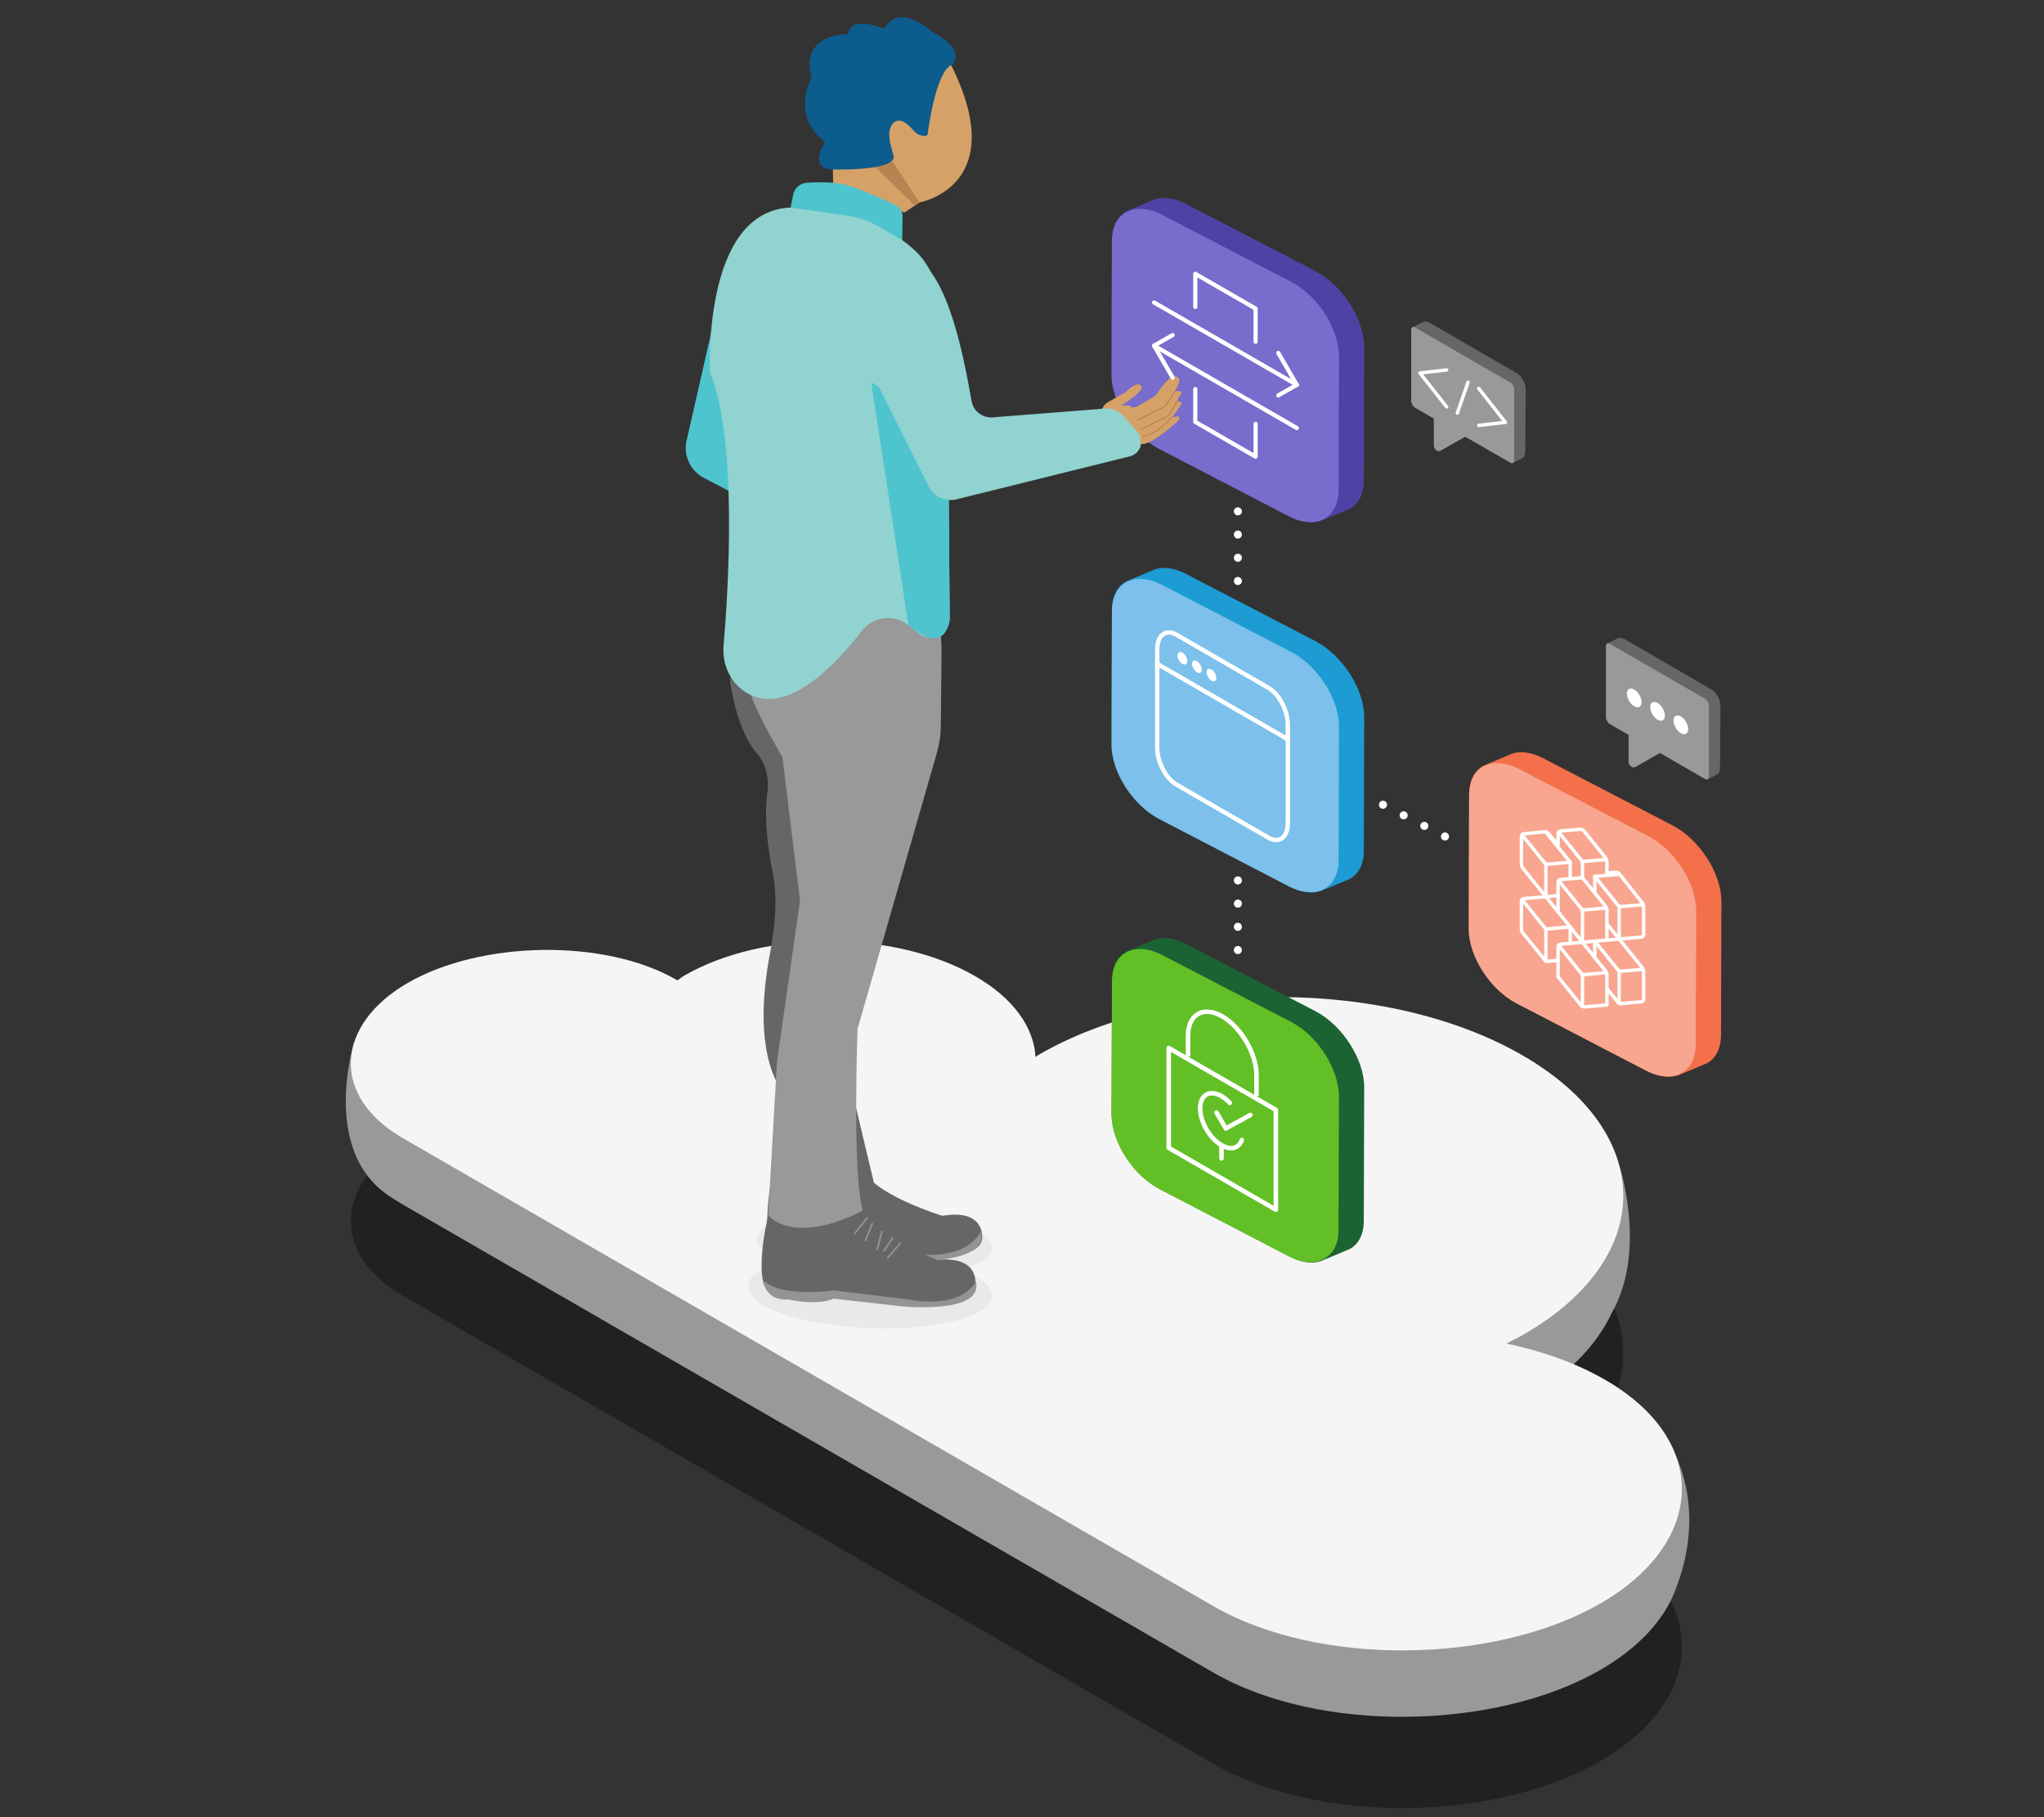<?xml version="1.0" encoding="UTF-8"?><svg id="artwork" xmlns="http://www.w3.org/2000/svg" xmlns:xlink="http://www.w3.org/1999/xlink" viewBox="0 0 450 400"><rect x="0" y="0" width="450" height="400" fill="#333333" stroke="none"/><defs><style>.cls-1,.cls-2,.cls-3,.cls-4,.cls-5,.cls-6,.cls-7,.cls-8,.cls-9,.cls-10,.cls-11{fill:none;}.cls-2,.cls-3,.cls-4,.cls-5{stroke-linejoin:round;}.cls-2,.cls-3,.cls-4,.cls-5,.cls-7,.cls-8,.cls-9,.cls-10,.cls-11{stroke:#fff;}.cls-2,.cls-3,.cls-5,.cls-9,.cls-11{stroke-linecap:round;}.cls-3,.cls-7,.cls-11{stroke-width:.75px;}.cls-12{clip-path:url(#clippath);}.cls-13{opacity:.05;}.cls-14{fill:#f5f5f5;}.cls-15{fill:#fff;}.cls-16{fill:#f3704b;}.cls-17{fill:#999;}.cls-18{fill:#90d3d0;}.cls-19{fill:#b78451;}.cls-20{fill:#666;}.cls-21{fill:#d6a167;}.cls-22{fill:#1d9cd3;}.cls-23{fill:#1c6333;}.cls-24{fill:#0c5c8d;}.cls-25{fill:#949494;}.cls-26{fill:#4ec4ce;}.cls-27{fill:#4e43a4;}.cls-5{stroke-width:.92px;}.cls-28{clip-path:url(#clippath-1);}.cls-29{clip-path:url(#clippath-3);}.cls-30{clip-path:url(#clippath-2);}.cls-6{stroke:#949494;stroke-width:.36px;}.cls-6,.cls-31,.cls-7,.cls-32,.cls-33,.cls-34,.cls-8,.cls-9,.cls-10,.cls-11{stroke-miterlimit:10;}.cls-31{fill:#62c026;stroke:#62c026;stroke-width:.97px;}.cls-32{fill:#7cc0eb;stroke:#7cc0eb;}.cls-33{fill:#786ccd;stroke:#786ccd;}.cls-34{fill:#f8a68f;stroke:#f8a68f;}.cls-35{opacity:.35;}.cls-9{stroke-dasharray:0 0 .01 5.1;stroke-width:1.77px;}.cls-10{stroke-width:.96px;}</style><clipPath id="clippath"><rect class="cls-1" x="244.73" y="41.83" width="60.39" height="73.18"/></clipPath><clipPath id="clippath-1"><rect class="cls-1" x="244.73" y="123.28" width="60.39" height="73.18"/></clipPath><clipPath id="clippath-2"><rect class="cls-1" x="323.37" y="163.85" width="60.39" height="73.18"/></clipPath><clipPath id="clippath-3"><rect class="cls-1" x="244.73" y="204.73" width="60.39" height="73.18"/></clipPath></defs><g><g id="Your_Icon"><path class="cls-35" d="M148.99,250.41c.05,.03,.1,.07,.16,.1,.51-.34,.9-.72,1.46-1.04,17.65-10.19,46.35-10.14,64.11,.12,8.53,4.93,12.88,11.32,13.25,17.75,.29-.18,.55-.37,.85-.54,29.27-16.9,76.89-16.82,106.36,.2,29.46,17.01,29.61,44.51,.34,61.4-1.25,.72-2.58,1.38-3.9,2.04,7.94,1.67,15.4,4.31,21.77,7.99,23.26,13.43,22.08,35.88-1.03,49.22-23.11,13.34-61.98,14.02-85.24,.59l-178.42-103.01c-16.04-9.26-14.84-24.98,1.1-34.18,15.94-9.2,43.16-9.9,59.2-.64Z"/></g><path class="cls-17" d="M367.53,317.88l-7,5.51c-2.05-1.78-4.43-3.47-7.14-5.04-6.37-3.68-13.84-6.32-21.77-7.99,1.32-.66,2.65-1.31,3.9-2.04,9.61-5.55,16.05-12.24,19.32-19.32h0c7.88-13.79,1.64-32.52,1.64-32.52l-4.46,5.18c-3.7-5.36-9.31-10.4-16.84-14.74-29.47-17.01-77.09-17.1-106.36-.2-.3,.17-.56,.37-.85,.54-.36-6.44-4.71-12.83-13.25-17.75-17.76-10.25-46.46-10.31-64.11-.12-.56,.32-.95,.7-1.46,1.04-.06-.03-.1-.07-.16-.1-16.04-9.26-43.26-8.57-59.2,.64-1.81,1.05-3.43,2.18-4.86,3.37l-6.96-4.88s-7.83,24.76,8.79,34.49c.61,.41,1.25,.81,1.93,1.2l178.42,103.01c23.26,13.43,62.13,12.75,85.24-.59,8.53-4.93,14.07-11.09,16.5-17.59h0c7.58-19.3-1.32-32.1-1.32-32.1Z"/><g id="Your_Icon-2"><path class="cls-14" d="M148.99,215.71c.05,.03,.1,.07,.16,.1,.51-.34,.9-.72,1.46-1.04,17.65-10.19,46.35-10.14,64.11,.12,8.53,4.93,12.88,11.32,13.25,17.75,.29-.18,.55-.37,.85-.54,29.27-16.9,76.89-16.82,106.36,.2,29.46,17.01,29.61,44.51,.34,61.4-1.25,.72-2.58,1.38-3.9,2.04,7.94,1.67,15.4,4.31,21.77,7.99,23.26,13.43,22.08,35.88-1.03,49.22-23.11,13.34-61.98,14.02-85.24,.59L88.69,250.53c-16.04-9.26-14.84-24.98,1.1-34.18,15.94-9.2,43.16-9.9,59.2-.64Z"/></g></g><g><g><path class="cls-27" d="M244.72,82.14c-.02,6.17,4.8,13.68,10.77,16.78l28.43,14.76c3.19,1.66,6.05,1.7,8.04,.45-.12,.07-.23,.16-.35,.22l5.49-2.3c1.94-1.01,3.14-3.17,3.15-6.23l.09-29.38c.02-6.17-4.8-13.68-10.77-16.78l-28.43-14.76c-3-1.56-5.72-1.7-7.69-.68l-5.49,2.3s.01,0,.02,0c-1.95,1.01-3.16,3.17-3.17,6.24l-.09,29.38Zm3.67-35.8c.12-.05,.24-.11,.36-.15-.12,.04-.24,.1-.36,.15m.81-.27c.13-.03,.26-.07,.39-.1-.13,.02-.26,.06-.39,.1m.88-.15c.14-.01,.27-.04,.41-.05-.14,0-.27,.03-.41,.05m44.68,62.21c0,.38-.02,.75-.06,1.11,.04-.36,.06-.73,.06-1.11m-.11,1.43c-.03,.24-.06,.48-.11,.7,.05-.22,.08-.46,.11-.7m-.22,1.06c-.05,.19-.1,.39-.16,.57,.06-.18,.11-.38,.16-.57m-.32,.92c-.07,.16-.13,.33-.21,.48,.08-.15,.14-.32,.21-.48m-.41,.81c-.08,.14-.16,.28-.26,.41,.09-.13,.17-.27,.26-.41m-.5,.7c-.1,.12-.19,.24-.3,.35,.11-.11,.2-.23,.3-.35m-.58,.6c-.11,.1-.22,.2-.34,.29,.12-.09,.22-.19,.34-.29m-47.29-60.62c0-.37,.02-.72,.06-1.06,.11-1.02,.37-1.91,.76-2.66,.52-1,1.28-1.76,2.22-2.24h0c.47-.24,.98-.41,1.53-.51,.25-.04,.5-.07,.76-.08,.08,0,.16,0,.23,0,.2,0,.4,0,.6,.01,.08,0,.16,0,.24,.02,.56,.05,1.14,.16,1.74,.34,.09,.03,.18,.06,.27,.09,.23,.07,.45,.16,.68,.25,.09,.04,.18,.07,.28,.11,.31,.13,.63,.28,.95,.44l28.43,14.76c.32,.16,.63,.35,.94,.54,.07,.04,.13,.08,.2,.12,.3,.19,.6,.39,.89,.6,.05,.03,.1,.07,.15,.11,.27,.2,.53,.4,.79,.62,.04,.04,.09,.07,.14,.11,.28,.24,.55,.48,.82,.74,.06,.06,.11,.11,.17,.17,.27,.26,.54,.54,.8,.82,.39,.42,.75,.86,1.11,1.32,.09,.11,.17,.23,.26,.34,.35,.46,.68,.93,.99,1.41,.36,.55,.68,1.12,.97,1.7,.09,.18,.19,.35,.28,.53,.19,.38,.36,.76,.51,1.15,.05,.13,.09,.26,.14,.39,.21,.54,.39,1.08,.54,1.62,.03,.1,.06,.21,.09,.31,.1,.39,.18,.77,.25,1.15,.01,.05,.01,.09,.02,.14,.12,.7,.18,1.39,.18,2.07,0,.02,0,.03,0,.05l-.09,29.38s0,.05,0,.07c0,.34-.02,.67-.05,.98-.02,.22-.07,.43-.11,.64-.02,.11-.03,.23-.05,.33-.42,1.86-1.42,3.2-2.82,3.92-.23,.12-.48,.22-.73,.31-.51,.17-1.06,.27-1.64,.29-.58,.02-1.2-.02-1.85-.15-.97-.19-2-.56-3.06-1.11l-28.43-14.76c-.71-.37-1.4-.8-2.07-1.29-.67-.49-1.32-1.03-1.93-1.62-.31-.29-.61-.6-.9-.91-.58-.63-1.13-1.3-1.64-2-.25-.35-.5-.71-.73-1.07-1.86-2.89-3-6.15-2.99-9.09l.09-29.38Z"/><rect class="cls-1" x="244.73" y="41.83" width="60.39" height="73.18"/><g class="cls-12"><path class="cls-33" d="M245.37,51.96c.11-1.02,.37-1.91,.76-2.66,.52-1,1.28-1.76,2.22-2.24,.68-.35,1.45-.54,2.29-.59,.08,0,.16,0,.23,0,.2,0,.4,0,.6,.01,.08,0,.16,0,.24,.02,.56,.05,1.14,.17,1.74,.34,.09,.03,.18,.06,.27,.09,.23,.07,.45,.16,.68,.25,.09,.04,.18,.07,.27,.11,.31,.13,.63,.28,.95,.44l28.43,14.76c.32,.16,.63,.35,.94,.54,.07,.04,.13,.08,.2,.12,.3,.19,.6,.39,.89,.6,.05,.03,.1,.07,.15,.11,.27,.2,.53,.4,.79,.62,.05,.04,.09,.08,.14,.12,.28,.24,.55,.48,.82,.74,.06,.06,.11,.11,.17,.17,.27,.27,.54,.54,.8,.82,.39,.42,.76,.86,1.11,1.32,.09,.11,.17,.22,.26,.34,.35,.46,.68,.93,.99,1.41,.35,.55,.67,1.12,.97,1.7,.35,.68,.67,1.37,.93,2.06,.21,.54,.39,1.08,.54,1.62,.15,.53,.27,1.07,.36,1.6,.12,.7,.18,1.39,.18,2.07,0,.01,0,.03,0,.04l-.09,29.38s0,.05,0,.08c0,.34-.02,.67-.05,.98-.02,.22-.07,.43-.1,.64-.02,.11-.03,.23-.06,.33-.42,1.86-1.42,3.2-2.82,3.92h0c-.23,.12-.48,.22-.73,.31-.51,.17-1.06,.27-1.64,.29-.59,.02-1.2-.02-1.85-.15-.97-.19-2-.56-3.06-1.11l-28.43-14.76c-.71-.37-1.4-.8-2.07-1.29-.67-.49-1.32-1.03-1.93-1.62-.31-.29-.61-.6-.9-.91-.58-.63-1.13-1.3-1.64-2-.25-.35-.5-.71-.73-1.07-1.86-2.89-3-6.15-2.99-9.08l.09-29.38c0-.37,.02-.72,.06-1.06"/></g></g><g><path class="cls-22" d="M244.72,163.59c-.02,6.17,4.8,13.68,10.77,16.78l28.43,14.76c3.19,1.66,6.05,1.7,8.04,.45-.12,.07-.23,.16-.35,.22l5.49-2.3c1.94-1.01,3.14-3.17,3.15-6.23l.09-29.38c.02-6.17-4.8-13.68-10.77-16.78l-28.43-14.76c-3-1.56-5.72-1.7-7.69-.68l-5.49,2.3s.01,0,.02,0c-1.95,1.01-3.16,3.17-3.17,6.24l-.09,29.38Zm3.67-35.8c.12-.05,.24-.11,.36-.15-.12,.04-.24,.1-.36,.15m.81-.27c.13-.03,.26-.07,.39-.1-.13,.02-.26,.06-.39,.1m.88-.15c.14-.01,.27-.04,.41-.05-.14,0-.27,.03-.41,.05m44.68,62.21c0,.38-.02,.75-.06,1.11,.04-.36,.06-.73,.06-1.11m-.11,1.43c-.03,.24-.06,.48-.11,.7,.05-.22,.08-.46,.11-.7m-.22,1.06c-.05,.19-.1,.39-.16,.57,.06-.18,.11-.38,.16-.57m-.32,.92c-.07,.16-.13,.33-.21,.48,.08-.15,.14-.32,.21-.48m-.41,.81c-.08,.14-.16,.28-.26,.41,.09-.13,.17-.27,.26-.41m-.5,.7c-.1,.12-.19,.24-.3,.35,.11-.11,.2-.23,.3-.35m-.58,.6c-.11,.1-.22,.2-.34,.29,.12-.09,.22-.19,.34-.29m-47.29-60.62c0-.37,.02-.72,.06-1.06,.11-1.02,.37-1.91,.76-2.66,.52-1,1.28-1.76,2.22-2.24h0c.47-.24,.98-.41,1.53-.51,.25-.04,.5-.07,.76-.08,.08,0,.16,0,.23,0,.2,0,.4,0,.6,.01,.08,0,.16,0,.24,.02,.56,.05,1.14,.16,1.74,.34,.09,.03,.18,.06,.27,.09,.23,.07,.45,.16,.68,.25,.09,.04,.18,.07,.28,.11,.31,.13,.63,.28,.95,.44l28.43,14.76c.32,.16,.63,.35,.94,.54,.07,.04,.13,.08,.2,.12,.3,.19,.6,.39,.89,.6,.05,.03,.1,.07,.15,.11,.27,.2,.53,.4,.79,.62,.04,.04,.09,.07,.14,.11,.28,.24,.55,.48,.82,.74,.06,.06,.11,.11,.17,.17,.27,.26,.54,.54,.8,.82,.39,.42,.75,.86,1.11,1.32,.09,.11,.17,.23,.26,.34,.35,.46,.68,.93,.99,1.41,.36,.55,.68,1.12,.97,1.7,.09,.18,.19,.35,.28,.53,.19,.38,.36,.76,.51,1.15,.05,.13,.09,.26,.14,.39,.21,.54,.39,1.08,.54,1.62,.03,.1,.06,.21,.09,.31,.1,.39,.18,.77,.25,1.15,.01,.05,.01,.09,.02,.14,.12,.7,.18,1.39,.18,2.07,0,.02,0,.03,0,.05l-.09,29.38s0,.05,0,.07c0,.34-.02,.67-.05,.98-.02,.22-.07,.43-.11,.64-.02,.11-.03,.23-.05,.33-.42,1.86-1.42,3.2-2.82,3.92-.23,.12-.48,.22-.73,.31-.51,.17-1.06,.27-1.64,.29-.58,.02-1.2-.02-1.85-.15-.97-.19-2-.56-3.06-1.11l-28.43-14.76c-.71-.37-1.4-.8-2.07-1.29-.67-.49-1.32-1.03-1.93-1.62-.31-.29-.61-.6-.9-.91-.58-.63-1.13-1.3-1.64-2-.25-.35-.5-.71-.73-1.07-1.86-2.89-3-6.15-2.99-9.09l.09-29.38Z"/><rect class="cls-1" x="244.73" y="123.28" width="60.39" height="73.18"/><g class="cls-28"><path class="cls-32" d="M245.37,133.42c.11-1.02,.37-1.91,.76-2.66,.52-1,1.28-1.76,2.22-2.24,.68-.35,1.45-.54,2.29-.59,.08,0,.16,0,.23,0,.2,0,.4,0,.6,.01,.08,0,.16,0,.24,.02,.56,.05,1.14,.17,1.74,.34,.09,.03,.18,.06,.27,.09,.23,.07,.45,.16,.68,.25,.09,.04,.18,.07,.27,.11,.31,.13,.63,.28,.95,.44l28.43,14.76c.32,.16,.63,.35,.94,.54,.07,.04,.13,.08,.2,.12,.3,.19,.6,.39,.89,.6,.05,.03,.1,.07,.15,.11,.27,.2,.53,.4,.79,.62,.05,.04,.09,.08,.14,.12,.28,.24,.55,.48,.82,.74,.06,.06,.11,.11,.17,.17,.27,.27,.54,.54,.8,.82,.39,.42,.76,.86,1.11,1.32,.09,.11,.17,.22,.26,.34,.35,.46,.68,.93,.99,1.41,.35,.55,.67,1.12,.97,1.7,.35,.68,.67,1.37,.93,2.06,.21,.54,.39,1.08,.54,1.62,.15,.53,.27,1.07,.36,1.6,.12,.7,.18,1.39,.18,2.07,0,.01,0,.03,0,.04l-.09,29.38s0,.05,0,.08c0,.34-.02,.67-.05,.98-.02,.22-.07,.43-.1,.64-.02,.11-.03,.23-.06,.33-.42,1.86-1.42,3.2-2.82,3.92h0c-.23,.12-.48,.22-.73,.31-.51,.17-1.06,.27-1.64,.29-.59,.02-1.2-.02-1.85-.15-.97-.19-2-.56-3.06-1.11l-28.43-14.76c-.71-.37-1.4-.8-2.07-1.29-.67-.49-1.32-1.03-1.93-1.62-.31-.29-.61-.6-.9-.91-.58-.63-1.13-1.3-1.64-2-.25-.35-.5-.71-.73-1.07-1.86-2.89-3-6.15-2.99-9.08l.09-29.38c0-.37,.02-.72,.06-1.06"/></g></g><g><path class="cls-16" d="M323.36,204.16c-.02,6.17,4.8,13.68,10.77,16.78l28.43,14.76c3.19,1.66,6.05,1.7,8.04,.45-.12,.07-.23,.16-.35,.22l5.49-2.3c1.94-1.01,3.14-3.17,3.15-6.23l.09-29.38c.02-6.17-4.8-13.68-10.77-16.78l-28.43-14.76c-3-1.56-5.72-1.7-7.69-.68l-5.49,2.3s.01,0,.02,0c-1.95,1.01-3.16,3.17-3.17,6.24l-.09,29.38Zm3.67-35.8c.12-.05,.24-.11,.36-.15-.12,.04-.24,.1-.36,.15m.81-.27c.13-.03,.26-.07,.39-.1-.13,.02-.26,.06-.39,.1m.88-.15c.14-.01,.27-.04,.41-.05-.14,0-.27,.03-.41,.05m44.68,62.21c0,.38-.02,.75-.06,1.11,.04-.36,.06-.73,.06-1.11m-.11,1.43c-.03,.24-.06,.48-.11,.7,.05-.22,.08-.46,.11-.7m-.22,1.06c-.05,.19-.1,.39-.16,.57,.06-.18,.11-.38,.16-.57m-.32,.92c-.07,.16-.13,.33-.21,.48,.08-.15,.14-.32,.21-.48m-.41,.81c-.08,.14-.16,.28-.26,.41,.09-.13,.17-.27,.26-.41m-.5,.7c-.1,.12-.19,.24-.3,.35,.11-.11,.2-.23,.3-.35m-.58,.6c-.11,.1-.22,.2-.34,.29,.12-.09,.22-.19,.34-.29m-47.29-60.62c0-.37,.02-.72,.06-1.06,.11-1.02,.37-1.91,.76-2.66,.52-1,1.28-1.76,2.22-2.24h0c.47-.24,.98-.41,1.53-.51,.25-.04,.5-.07,.76-.08,.08,0,.16,0,.23,0,.2,0,.4,0,.6,.01,.08,0,.16,0,.24,.02,.56,.05,1.14,.16,1.74,.34,.09,.03,.18,.06,.27,.09,.23,.07,.45,.16,.68,.25,.09,.04,.18,.07,.28,.11,.31,.13,.63,.28,.95,.44l28.43,14.76c.32,.16,.63,.35,.94,.54,.07,.04,.13,.08,.2,.12,.3,.19,.6,.39,.89,.6,.05,.03,.1,.07,.15,.11,.27,.2,.53,.4,.79,.62,.04,.04,.09,.07,.14,.11,.28,.24,.55,.48,.82,.74,.06,.06,.11,.11,.17,.17,.27,.26,.54,.54,.8,.82,.39,.42,.75,.86,1.11,1.32,.09,.11,.17,.23,.26,.34,.35,.46,.68,.93,.99,1.41,.36,.55,.68,1.12,.97,1.7,.09,.18,.19,.35,.28,.53,.19,.38,.36,.76,.51,1.15,.05,.13,.09,.26,.14,.39,.21,.54,.39,1.08,.54,1.62,.03,.1,.06,.21,.09,.31,.1,.39,.18,.77,.25,1.15,.01,.05,.01,.09,.02,.14,.12,.7,.18,1.39,.18,2.07,0,.02,0,.03,0,.05l-.09,29.38s0,.05,0,.07c0,.34-.02,.67-.05,.98-.02,.22-.07,.43-.11,.64-.02,.11-.03,.23-.05,.33-.42,1.86-1.42,3.2-2.82,3.92-.23,.12-.48,.22-.73,.31-.51,.17-1.06,.27-1.64,.29-.58,.02-1.2-.02-1.85-.15-.97-.19-2-.56-3.06-1.11l-28.43-14.76c-.71-.37-1.4-.8-2.07-1.29-.67-.49-1.32-1.03-1.93-1.62-.31-.29-.61-.6-.9-.91-.58-.63-1.13-1.3-1.64-2-.25-.35-.5-.71-.73-1.07-1.86-2.89-3-6.15-2.99-9.09l.09-29.38Z"/><rect class="cls-1" x="323.37" y="163.85" width="60.39" height="73.18"/><g class="cls-30"><path class="cls-34" d="M324.01,173.98c.11-1.02,.37-1.91,.76-2.66,.52-1,1.28-1.76,2.22-2.24,.68-.35,1.45-.54,2.29-.59,.08,0,.16,0,.23,0,.2,0,.4,0,.6,.01,.08,0,.16,0,.24,.02,.56,.05,1.14,.17,1.74,.34,.09,.03,.18,.06,.27,.09,.23,.07,.45,.16,.68,.25,.09,.04,.18,.07,.27,.11,.31,.13,.63,.28,.95,.44l28.43,14.76c.32,.16,.63,.35,.94,.54,.07,.04,.13,.08,.2,.12,.3,.19,.6,.39,.89,.6,.05,.03,.1,.07,.15,.11,.27,.2,.53,.4,.79,.62,.05,.04,.09,.08,.14,.12,.28,.24,.55,.48,.82,.74,.06,.06,.11,.11,.17,.17,.27,.27,.54,.54,.8,.82,.39,.42,.76,.86,1.11,1.32,.09,.11,.17,.22,.26,.34,.35,.46,.68,.93,.99,1.41,.35,.55,.67,1.12,.97,1.7,.35,.68,.67,1.37,.93,2.06,.21,.54,.39,1.08,.54,1.62,.15,.53,.27,1.07,.36,1.6,.12,.7,.18,1.39,.18,2.07,0,.01,0,.03,0,.04l-.09,29.38s0,.05,0,.08c0,.34-.02,.67-.05,.98-.02,.22-.07,.43-.1,.64-.02,.11-.03,.23-.06,.33-.42,1.86-1.42,3.2-2.82,3.92h0c-.23,.12-.48,.22-.73,.31-.51,.17-1.06,.27-1.64,.29-.59,.02-1.2-.02-1.85-.15-.97-.19-2-.56-3.06-1.11l-28.43-14.76c-.71-.37-1.4-.8-2.07-1.29-.67-.49-1.32-1.03-1.93-1.62-.31-.29-.61-.6-.9-.91-.58-.63-1.13-1.3-1.64-2-.25-.35-.5-.71-.73-1.07-1.86-2.89-3-6.15-2.99-9.08l.09-29.38c0-.37,.02-.72,.06-1.06"/></g></g><g><path class="cls-23" d="M244.72,245.05c-.02,6.17,4.8,13.68,10.77,16.78l28.43,14.76c3.19,1.66,6.05,1.7,8.04,.45-.12,.07-.23,.16-.35,.22l5.49-2.3c1.94-1.01,3.14-3.17,3.15-6.23l.09-29.38c.02-6.17-4.8-13.68-10.77-16.78l-28.43-14.76c-3-1.56-5.72-1.7-7.69-.68l-5.49,2.3s.01,0,.02,0c-1.95,1.01-3.16,3.17-3.17,6.24l-.09,29.38Zm3.67-35.8c.12-.05,.24-.11,.36-.15-.12,.04-.24,.1-.36,.15m.81-.27c.13-.03,.26-.07,.39-.1-.13,.02-.26,.06-.39,.1m.88-.15c.14-.01,.27-.04,.41-.05-.14,0-.27,.03-.41,.05m44.68,62.21c0,.38-.02,.75-.06,1.11,.04-.36,.06-.73,.06-1.11m-.11,1.43c-.03,.24-.06,.48-.11,.7,.05-.22,.08-.46,.11-.7m-.22,1.06c-.05,.19-.1,.39-.16,.57,.06-.18,.11-.38,.16-.57m-.32,.92c-.07,.16-.13,.33-.21,.48,.08-.15,.14-.32,.21-.48m-.41,.81c-.08,.14-.16,.28-.26,.41,.09-.13,.17-.27,.26-.41m-.5,.7c-.1,.12-.19,.24-.3,.35,.11-.11,.2-.23,.3-.35m-.58,.6c-.11,.1-.22,.2-.34,.29,.12-.09,.22-.19,.34-.29m-47.29-60.62c0-.37,.02-.72,.06-1.06,.11-1.02,.37-1.91,.76-2.66,.52-1,1.28-1.76,2.22-2.24h0c.47-.24,.98-.41,1.53-.51,.25-.04,.5-.07,.76-.08,.08,0,.16,0,.23,0,.2,0,.4,0,.6,.01,.08,0,.16,0,.24,.02,.56,.05,1.14,.16,1.74,.34,.09,.03,.18,.06,.27,.09,.23,.07,.45,.16,.68,.25,.09,.04,.18,.07,.28,.11,.31,.13,.63,.28,.95,.44l28.43,14.76c.32,.16,.63,.35,.94,.54,.07,.04,.13,.08,.2,.12,.3,.19,.6,.39,.89,.6,.05,.03,.1,.07,.15,.11,.27,.2,.53,.4,.79,.62,.04,.04,.09,.07,.14,.11,.28,.24,.55,.48,.82,.74,.06,.06,.11,.11,.17,.17,.27,.26,.54,.54,.8,.82,.39,.42,.75,.86,1.11,1.32,.09,.11,.17,.23,.26,.34,.35,.46,.68,.93,.99,1.41,.36,.55,.68,1.12,.97,1.7,.09,.18,.19,.35,.28,.53,.19,.38,.36,.76,.51,1.15,.05,.13,.09,.26,.14,.39,.21,.54,.39,1.08,.54,1.62,.03,.1,.06,.21,.09,.31,.1,.39,.18,.77,.25,1.15,.01,.05,.01,.09,.02,.14,.12,.7,.18,1.39,.18,2.07,0,.02,0,.03,0,.05l-.09,29.38s0,.05,0,.07c0,.34-.02,.67-.05,.98-.02,.22-.07,.43-.11,.64-.02,.11-.03,.23-.05,.33-.42,1.86-1.42,3.2-2.82,3.92-.23,.12-.48,.22-.73,.31-.51,.17-1.06,.27-1.64,.29-.58,.02-1.2-.02-1.85-.15-.97-.19-2-.56-3.06-1.11l-28.43-14.76c-.71-.37-1.4-.8-2.07-1.29-.67-.49-1.32-1.03-1.93-1.62-.31-.29-.61-.6-.9-.91-.58-.63-1.13-1.3-1.64-2-.25-.35-.5-.71-.73-1.07-1.86-2.89-3-6.15-2.99-9.09l.09-29.38Z"/><rect class="cls-1" x="244.73" y="204.73" width="60.39" height="73.18"/><g class="cls-29"><path class="cls-31" d="M245.37,214.87c.11-1.02,.37-1.91,.76-2.66,.52-1,1.28-1.76,2.22-2.24,.68-.35,1.45-.54,2.29-.59,.08,0,.16,0,.23,0,.2,0,.4,0,.6,.01,.08,0,.16,0,.24,.02,.56,.05,1.14,.17,1.74,.34,.09,.03,.18,.06,.27,.09,.23,.07,.45,.16,.68,.25,.09,.04,.18,.07,.27,.11,.31,.13,.63,.28,.95,.44l28.43,14.76c.32,.16,.63,.35,.94,.54,.07,.04,.13,.08,.2,.12,.3,.19,.6,.39,.89,.6,.05,.03,.1,.07,.15,.11,.27,.2,.53,.4,.79,.62,.05,.04,.09,.08,.14,.12,.28,.24,.55,.48,.82,.74,.06,.06,.11,.11,.17,.17,.27,.27,.54,.54,.8,.82,.39,.42,.76,.86,1.11,1.32,.09,.11,.17,.22,.26,.34,.35,.46,.68,.93,.99,1.41,.35,.55,.67,1.12,.97,1.7,.35,.68,.67,1.37,.93,2.06,.21,.54,.39,1.08,.54,1.62,.15,.53,.27,1.07,.36,1.6,.12,.7,.18,1.39,.18,2.07,0,.01,0,.03,0,.04l-.09,29.38s0,.05,0,.08c0,.34-.02,.67-.05,.98-.02,.22-.07,.43-.1,.64-.02,.11-.03,.23-.06,.33-.42,1.86-1.42,3.2-2.82,3.92h0c-.23,.12-.48,.22-.73,.31-.51,.17-1.06,.27-1.64,.29-.59,.02-1.2-.02-1.85-.15-.97-.19-2-.56-3.06-1.11l-28.43-14.76c-.71-.37-1.4-.8-2.07-1.29-.67-.49-1.32-1.03-1.93-1.62-.31-.29-.61-.6-.9-.91-.58-.63-1.13-1.3-1.64-2-.25-.35-.5-.71-.73-1.07-1.86-2.89-3-6.15-2.99-9.08l.09-29.38c0-.37,.02-.72,.06-1.06"/></g></g><g><ellipse class="cls-13" cx="191.53" cy="284.18" rx="8.19" ry="26.88" transform="translate(-100.33 463.79) rotate(-87.63)"/><ellipse class="cls-13" cx="192.57" cy="273.78" rx="7.26" ry="25.93" transform="translate(-88.94 454.86) rotate(-87.63)"/><g><path class="cls-20" d="M169.61,260.74s-2.92,17.78,3.18,17.32l8.09,.13s2.16-2.11,7.28-.83c0,0,27.84,2.08,28.07-4.81,0,0,.71-6.56-8.73-4.92,0,0-13.9-4.18-17.18-9.64l-20.7,2.73Z"/><path class="cls-25" d="M215.9,271.02s-2.22,6.27-14.43,5.06l-16.11-.74c-.3-.01-.6,0-.9,.07-2.11,.41-11.47,2-15.09-1.05,0,0,.31,4.45,5.75,3.71,0,0,6.14,.98,9.86-.94l14.97,.56s18.29,.5,15.95-6.66Z"/><path class="cls-20" d="M160.8,150.43s1.41,10.34,5.76,15.3c2.08,2.38,2.81,5.59,2.38,8.72-.66,4.85-.2,10.72,1.28,18.31,1.03,5.26,.3,11.9-.71,17.16-1.6,8.35-2.84,21.2,2.2,29.56l18.12,25.14,2.54-4.39-12.87-54.06-2.14-32.93-11.11-19.88,.39-17.34-6.04-.39,.19,14.81Z"/><path class="cls-26" d="M161.67,108.71l-6.74-3.54c-2.96-1.56-4.51-4.91-3.77-8.18l6.91-30.35-.8,14.36s4.98,19.21,4.39,27.72Z"/><path class="cls-20" d="M169.1,267.62s-4.25,17.51,1.87,17.51l8.06,.74s2.32-1.95,7.32-.28c0,0,27.61,4.17,28.35-2.69,0,0,1.2-6.49-8.34-5.56,0,0-13.55-5.22-16.41-10.9l-20.85,1.17Z"/><path class="cls-17" d="M207.29,143.11l-.16,16.66c-.02,2-.31,4-.86,5.92l-17.48,60.81s-1.17,32.54,1.17,39.94c0,0-13.64,7.79-20.85,1.17l1.95-33.9,5.07-35.46-3.88-31.63s-10.52-17.38-6.84-17.86l.39-15,41.11,.58,.39,8.77Z"/><path class="cls-18" d="M189.73,138.88c-5.74,7.45-16.24,18.57-24.97,13.85-3.79-2.05-5.83-6.31-5.46-10.61,1.01-11.8,3.18-45.04-2.99-60.15,0,0-1.79-35.49,17.75-36.29l17.92,.71,6.67,6.48c3.82,2.8,5.05,4.55,6.79,7.96,3.31,6.5,3.31,33.51,3.31,33.51l.33,41.76c.03,3.56-4.09,5.55-6.86,3.32l-2.22-1.78c-3.18-2.55-7.78-1.98-10.26,1.25Z"/><path class="cls-26" d="M191.8,84.16l16.95,10.17,.33,41.76s-.49,8.75-9.08,1.54l-8.2-53.47Z"/><g><line class="cls-6" x1="198.31" y1="273.54" x2="195.34" y2="276.98"/><line class="cls-6" x1="193.09" y1="275.15" x2="194.19" y2="270.93"/><line class="cls-6" x1="194.55" y1="275.46" x2="196.64" y2="272.34"/><line class="cls-6" x1="190.49" y1="273.17" x2="192.1" y2="269.21"/><line class="cls-6" x1="188.09" y1="271.61" x2="191.01" y2="267.96"/></g><path class="cls-25" d="M214.86,282.09s-2.68,6.09-14.77,3.96l-16.01-1.95c-.3-.04-.6-.04-.9,0-2.14,.25-11.59,1.13-14.97-2.18,0,0-.03,4.46,5.45,4.13,0,0,6.05,1.44,9.9-.19l14.89,1.68s18.2,1.88,16.4-5.45Z"/><path class="cls-21" d="M199.13,46.77l3.34-2.22s20.38-3.58,6.79-30.51l-3.71,2.96-14.08,15.44-8.15,2.84,.12,5.56,15.69,5.93Z"/><path class="cls-26" d="M174.62,42.87l-.57,2.8,12.83,1.85c.39,.06,1.01,.18,1.74,.36,1.55,.37,3.05,.98,4.43,1.77l5.59,3.21,.07-5.23c.02-1.11-.64-2.11-1.67-2.54,0,0-8.49-4.06-11.82-4.62-3.33-.56-7.22-.26-7.22-.26-1.63-.06-3.07,1.07-3.39,2.67Z"/><polygon class="cls-19" points="193.48 31.03 202.47 44.55 201.39 45.29 191.67 35.73 193.39 34.65 193.48 31.03"/><path class="cls-24" d="M200.13,27.7l1.26,1.3c.63,.65,1.52,.98,2.42,.89h0c.22-.02,.4-.19,.43-.41,.3-2.27,2-14.14,5.4-15.23,0,0,3.43-3.05-4.45-7.3,0,0-7.24-6.61-10.5-.63,0,0-7.51-3.17-7.97,1.18,0,0-10.77-.27-8.06,9.69,0,0-4.8,8.24,2.99,14.03,0,0-3.71,5.52,1.18,6.07,0,0,13.95,.52,13.95-2.83,0,0-1.23-3.73-.97-5.43,.41-2.7,2.43-3.28,4.33-1.31Z"/><g><path class="cls-21" d="M254.48,87.03s3.38-5.68,5.02-3.78c.41,.48-.1,1.66-.97,3.02,.55-.27,1.12-.3,1.66,.06,0,0-.45,.88-1.09,1.91,.33-.03,.81,.26,1.13,.47,0,0-1.58,2.61-2.99,4.06-.46,.52-1.58,1.67-3.38,2.69-1.86,1.05-3.01,.93-8.6,2.27,0,0,0-.22,.03-.55-.96,.31-2.07,.08-2.79-.63l-.08-.08c-1.24-1.23-1.36-3.04-.29-4.35l.63-2.24c.15-.53,.52-.99,1.02-1.28l4.13-2.34s2.01-2.2,3.13-1.5c1.24,.78-1.76,2.81-1.76,2.81l-2.14,1.54c-.53,.51,1.31-.19,1.78,.36,.28,.33,.89,.15,.97,.19,.18,.1,4.61-2.65,4.61-2.65Z"/><polygon class="cls-19" points="250.31 92.39 256.47 89.33 258.42 86.22 258.64 86.33 256.66 89.5 250.43 92.59 250.31 92.39"/><path class="cls-19" d="M250.97,94.51l6.16-3.06c.7-1.15,1.81-3.01,1.84-3.22l.25,.02c-.02,.28-1.58,2.83-1.89,3.34l-.02,.03-6.22,3.09-.12-.19Z"/></g><path class="cls-18" d="M189.77,77.76l14.91,29.73c1.22,2.06,3.78,3.04,6.16,2.36l38.05-9.44c2.26-.65,3.1-3.43,1.57-5.22l-2.93-3.43c-1.31-1.53-3.35-2.2-5.31-1.74l-23.06,1.8c-2.46,.46-4.83-1.11-5.25-3.47-1.72-9.68-5.83-32.77-15.53-32.37l-8.59,21.78Z"/><path class="cls-21" d="M251,96.33l6.88-4.4s3.03-1.01,1.24,.92c0,0-5.91,5.46-7.98,4.86l-.14-1.38Z"/><path class="cls-19" d="M251.58,96.16l-.02-.25c2.92-.24,6.19-4.02,6.22-4.06l.19,.16c-.14,.16-3.37,3.9-6.39,4.15Z"/></g></g><line class="cls-9" x1="272.53" y1="112.55" x2="272.53" y2="129.96"/><line class="cls-9" x1="272.53" y1="193.79" x2="272.53" y2="211.19"/><line class="cls-9" x1="304.47" y1="177.14" x2="318.15" y2="184.14"/><g><path class="cls-20" d="M376.74,151.74l-19.24-11.14c-.55-.29-1.04-.29-1.41-.06h0s-2.31,1.14-2.31,1.14c0,0,.9,1.27,1.54,2.72l-.08,11.15c-.01,1.41,.93,3.05,2.08,3.66l16.77,9.81c1.01,1.57,1.9,2.49,1.9,2.49l1.25-.63,.77-.39c.51-.31,.66-.77,.66-1.6l.1-13.49c.01-1.41-.89-3.05-2.04-3.66Z"/><g><path class="cls-17" d="M375.36,153.81l-20.94-12.09c-.47-.27-.86-.06-.86,.48v15.7c0,.54,.39,1.21,.86,1.48l4.12,2.38v5.97s-.01,.32,.23,.66c.14,.2,.53,.63,.93,.52,.33-.09,.38-.1,.77-.32,1.03-.58,3.23-1.85,4.97-2.85l9.92,5.72c.47,.27,.86,.06,.86-.48v-15.7c0-.54-.39-1.21-.86-1.48Z"/><ellipse class="cls-15" cx="359.79" cy="153.65" rx="1.31" ry="2.28" transform="translate(-28.07 204.86) rotate(-30.65)"/><ellipse class="cls-15" cx="364.93" cy="156.61" rx="1.31" ry="2.28" transform="translate(-28.86 207.89) rotate(-30.65)"/><ellipse class="cls-15" cx="370.06" cy="159.57" rx="1.31" ry="2.28" transform="translate(-29.66 210.92) rotate(-30.65)"/></g></g><g><path class="cls-20" d="M333.87,82.11l-19.24-11.14c-.55-.29-1.04-.29-1.41-.06h0s-2.31,1.14-2.31,1.14c0,0,.9,1.27,1.54,2.72l-.08,11.15c-.01,1.41,.93,3.05,2.08,3.66l16.77,9.81c1.01,1.57,1.9,2.49,1.9,2.49l1.25-.63,.77-.39c.51-.31,.66-.77,.66-1.6l.1-13.49c.01-1.41-.89-3.05-2.04-3.66Z"/><path class="cls-17" d="M332.49,84.19l-20.94-12.09c-.47-.27-.86-.06-.86,.48v15.7c0,.54,.39,1.21,.86,1.48l4.12,2.38v5.97s-.01,.32,.23,.66c.14,.2,.53,.63,.93,.52,.33-.09,.38-.1,.77-.32,1.03-.58,3.23-1.85,4.97-2.85l9.92,5.72c.47,.27,.86,.06,.86-.48v-15.7c0-.54-.39-1.21-.86-1.48Z"/></g><g><polyline class="cls-3" points="318.49 81.43 312.61 82.1 318.49 89.57"/><polyline class="cls-3" points="325.55 93.64 331.43 92.97 325.55 85.5"/><line class="cls-3" x1="323.2" y1="84.15" x2="320.84" y2="90.92"/></g></g><g><g><polyline class="cls-5" points="276.43 93.3 276.43 100.53 263.15 92.87 263.15 85.64"/><polyline class="cls-5" points="263.15 67.56 263.15 60.27 276.43 67.93 276.43 75.22"/><g><line class="cls-5" x1="285.5" y1="84.71" x2="254.08" y2="66.58"/><g><line class="cls-5" x1="285.5" y1="84.71" x2="281.42" y2="77.69"/><line class="cls-5" x1="285.5" y1="84.71" x2="281.42" y2="87.04"/></g></g></g><g><line class="cls-5" x1="254.08" y1="76.09" x2="285.5" y2="94.22"/><g><line class="cls-5" x1="254.08" y1="76.09" x2="258.16" y2="73.76"/><line class="cls-5" x1="254.08" y1="76.09" x2="258.16" y2="83.12"/></g></g></g><g><path class="cls-10" d="M279.26,151.41l-20.23-11.68c-2.35-1.36-4.26,.08-4.26,3.22v21.63c0,3.14,1.91,6.78,4.26,8.14l20.23,11.68c2.35,1.36,4.26-.08,4.26-3.22v-21.63c0-3.14-1.91-6.78-4.26-8.14Z"/><line class="cls-10" x1="254.77" y1="146.13" x2="283.53" y2="162.74"/><g><ellipse class="cls-15" cx="260.31" cy="144.9" rx=".88" ry="1.52" transform="translate(-37.55 151.18) rotate(-30.31)"/><ellipse class="cls-15" cx="266.71" cy="148.6" rx=".88" ry="1.52" transform="translate(-38.54 154.92) rotate(-30.31)"/><ellipse class="cls-15" cx="263.51" cy="146.75" rx=".88" ry="1.52" transform="translate(-38.04 153.05) rotate(-30.31)"/></g></g><g><path class="cls-8" d="M261.55,232.55v-4.52c0-4.77,3.39-6.7,7.54-4.3,4.16,2.4,7.54,8.24,7.54,13.01v4.52"/><polygon class="cls-4" points="280.89 266.28 257.3 252.66 257.3 230.69 280.89 244.31 280.89 266.28"/><polyline class="cls-2" points="267.82 244.89 269.87 248.39 275.29 245.42"/><path class="cls-2" d="M273.39,250.94c-.61,1.81-2.38,2.35-4.47,1.14-2.6-1.5-4.7-5.13-4.7-8.11s2.11-4.18,4.7-2.68c.65,.37,1.27,.88,1.83,1.48"/><line class="cls-2" x1="268.92" y1="252.08" x2="268.92" y2="254.98"/></g><g><path class="cls-11" d="M343.02,185.94v-2.5c0-.26,.21-.49,.47-.51l4.43-.38c.26-.02,.61,.13,.77,.33l4.78,5.93c.16,.2,.3,.58,.3,.84v2.51"/><path class="cls-7" d="M353.76,189.18l-5.01,.43c-.23,.02-.51-.14-.73-.42l-5.01-6.21"/><line class="cls-7" x1="348.39" y1="189.51" x2="348.39" y2="193.2"/><path class="cls-11" d="M340.33,197.38l-5.08-6.29c-.16-.2-.3-.58-.3-.84v-6.17c0-.26,.21-.5,.47-.52l4.63-.48c.26-.03,.61,.11,.78,.31l2.18,2.56"/><path class="cls-7" d="M345.7,189.8l-5.01,.43c-.23,.02-.51-.14-.73-.42l-5.01-6.21"/><line class="cls-7" x1="340.33" y1="190.13" x2="340.33" y2="197.38"/><g><path class="cls-11" d="M340.33,211.62l-5.08-6.29c-.16-.2-.3-.58-.3-.84v-6.17c0-.26,.21-.49,.47-.51l4.9-.42"/><line class="cls-7" x1="343.02" y1="211.39" x2="340.33" y2="211.62"/></g><path class="cls-7" d="M345.7,204.04l-5.01,.43c-.23,.02-.51-.14-.73-.42l-5.01-6.21"/><line class="cls-7" x1="340.33" y1="204.37" x2="340.33" y2="211.62"/><path class="cls-11" d="M354.25,192.1l1.45-.12c.26-.02,.6,.13,.77,.33l5.09,6.44c.16,.2,.29,.58,.29,.85v6.17c0,.26-.21,.49-.47,.51l-4.9,.42"/><path class="cls-7" d="M361.85,199.12l-5.01,.43c-.23,.02-.51-.14-.73-.42l-5.01-6.21"/><line class="cls-7" x1="356.47" y1="199.45" x2="356.47" y2="206.7"/><path class="cls-11" d="M356.47,206.7l5.08,6.29c.16,.2,.3,.58,.3,.84v6.17c0,.26-.21,.49-.47,.51l-4.9,.42"/><path class="cls-7" d="M361.85,213.36l-5.01,.43c-.23,.02-.51-.14-.73-.42l-5.01-6.21"/><line class="cls-7" x1="356.47" y1="213.69" x2="356.47" y2="220.94"/><path class="cls-11" d="M343.02,200.68v-6.55c0-.26,.21-.49,.47-.51l4.43-.38c.26-.02,.61,.13,.77,.33l4.78,5.93c.16,.2,.3,.58,.3,.84v6.55"/><path class="cls-7" d="M353.76,199.86l-5.01,.43c-.23,.02-.51-.14-.73-.42l-5.01-6.21"/><line class="cls-7" x1="348.39" y1="200.19" x2="348.39" y2="207.44"/><path class="cls-11" d="M343.02,215.02l5.08,6.29c.16,.2,.51,.35,.77,.33l4.9-.42"/><path class="cls-7" d="M353.76,214.1l-5.01,.43c-.23,.02-.51-.14-.73-.42l-5.01-6.21"/><line class="cls-7" x1="348.39" y1="214.43" x2="348.39" y2="221.68"/><line class="cls-11" x1="343.02" y1="197.15" x2="340.33" y2="197.38"/><line class="cls-11" x1="356.47" y1="206.7" x2="353.76" y2="203.36"/><line class="cls-11" x1="345.7" y1="189.8" x2="345.7" y2="193.36"/><line class="cls-11" x1="351.1" y1="196.5" x2="351.1" y2="192.92"/><line class="cls-11" x1="351.1" y1="210.8" x2="351.1" y2="207.16"/><line class="cls-11" x1="345.7" y1="204.13" x2="345.7" y2="207.67"/><path class="cls-7" d="M340.33,197.38l13.14,16.35c.16,.2,.3,.58,.3,.84v6.65"/><path class="cls-11" d="M343.02,215.02v-6.65c0-.26,.21-.49,.47-.52l12.99-1.15"/><line class="cls-11" x1="351.1" y1="192.92" x2="356.47" y2="192.46"/><line class="cls-11" x1="340.33" y1="183.14" x2="345.7" y2="189.8"/><line class="cls-7" x1="353.79" y1="217.61" x2="356.47" y2="220.94"/></g></svg>
